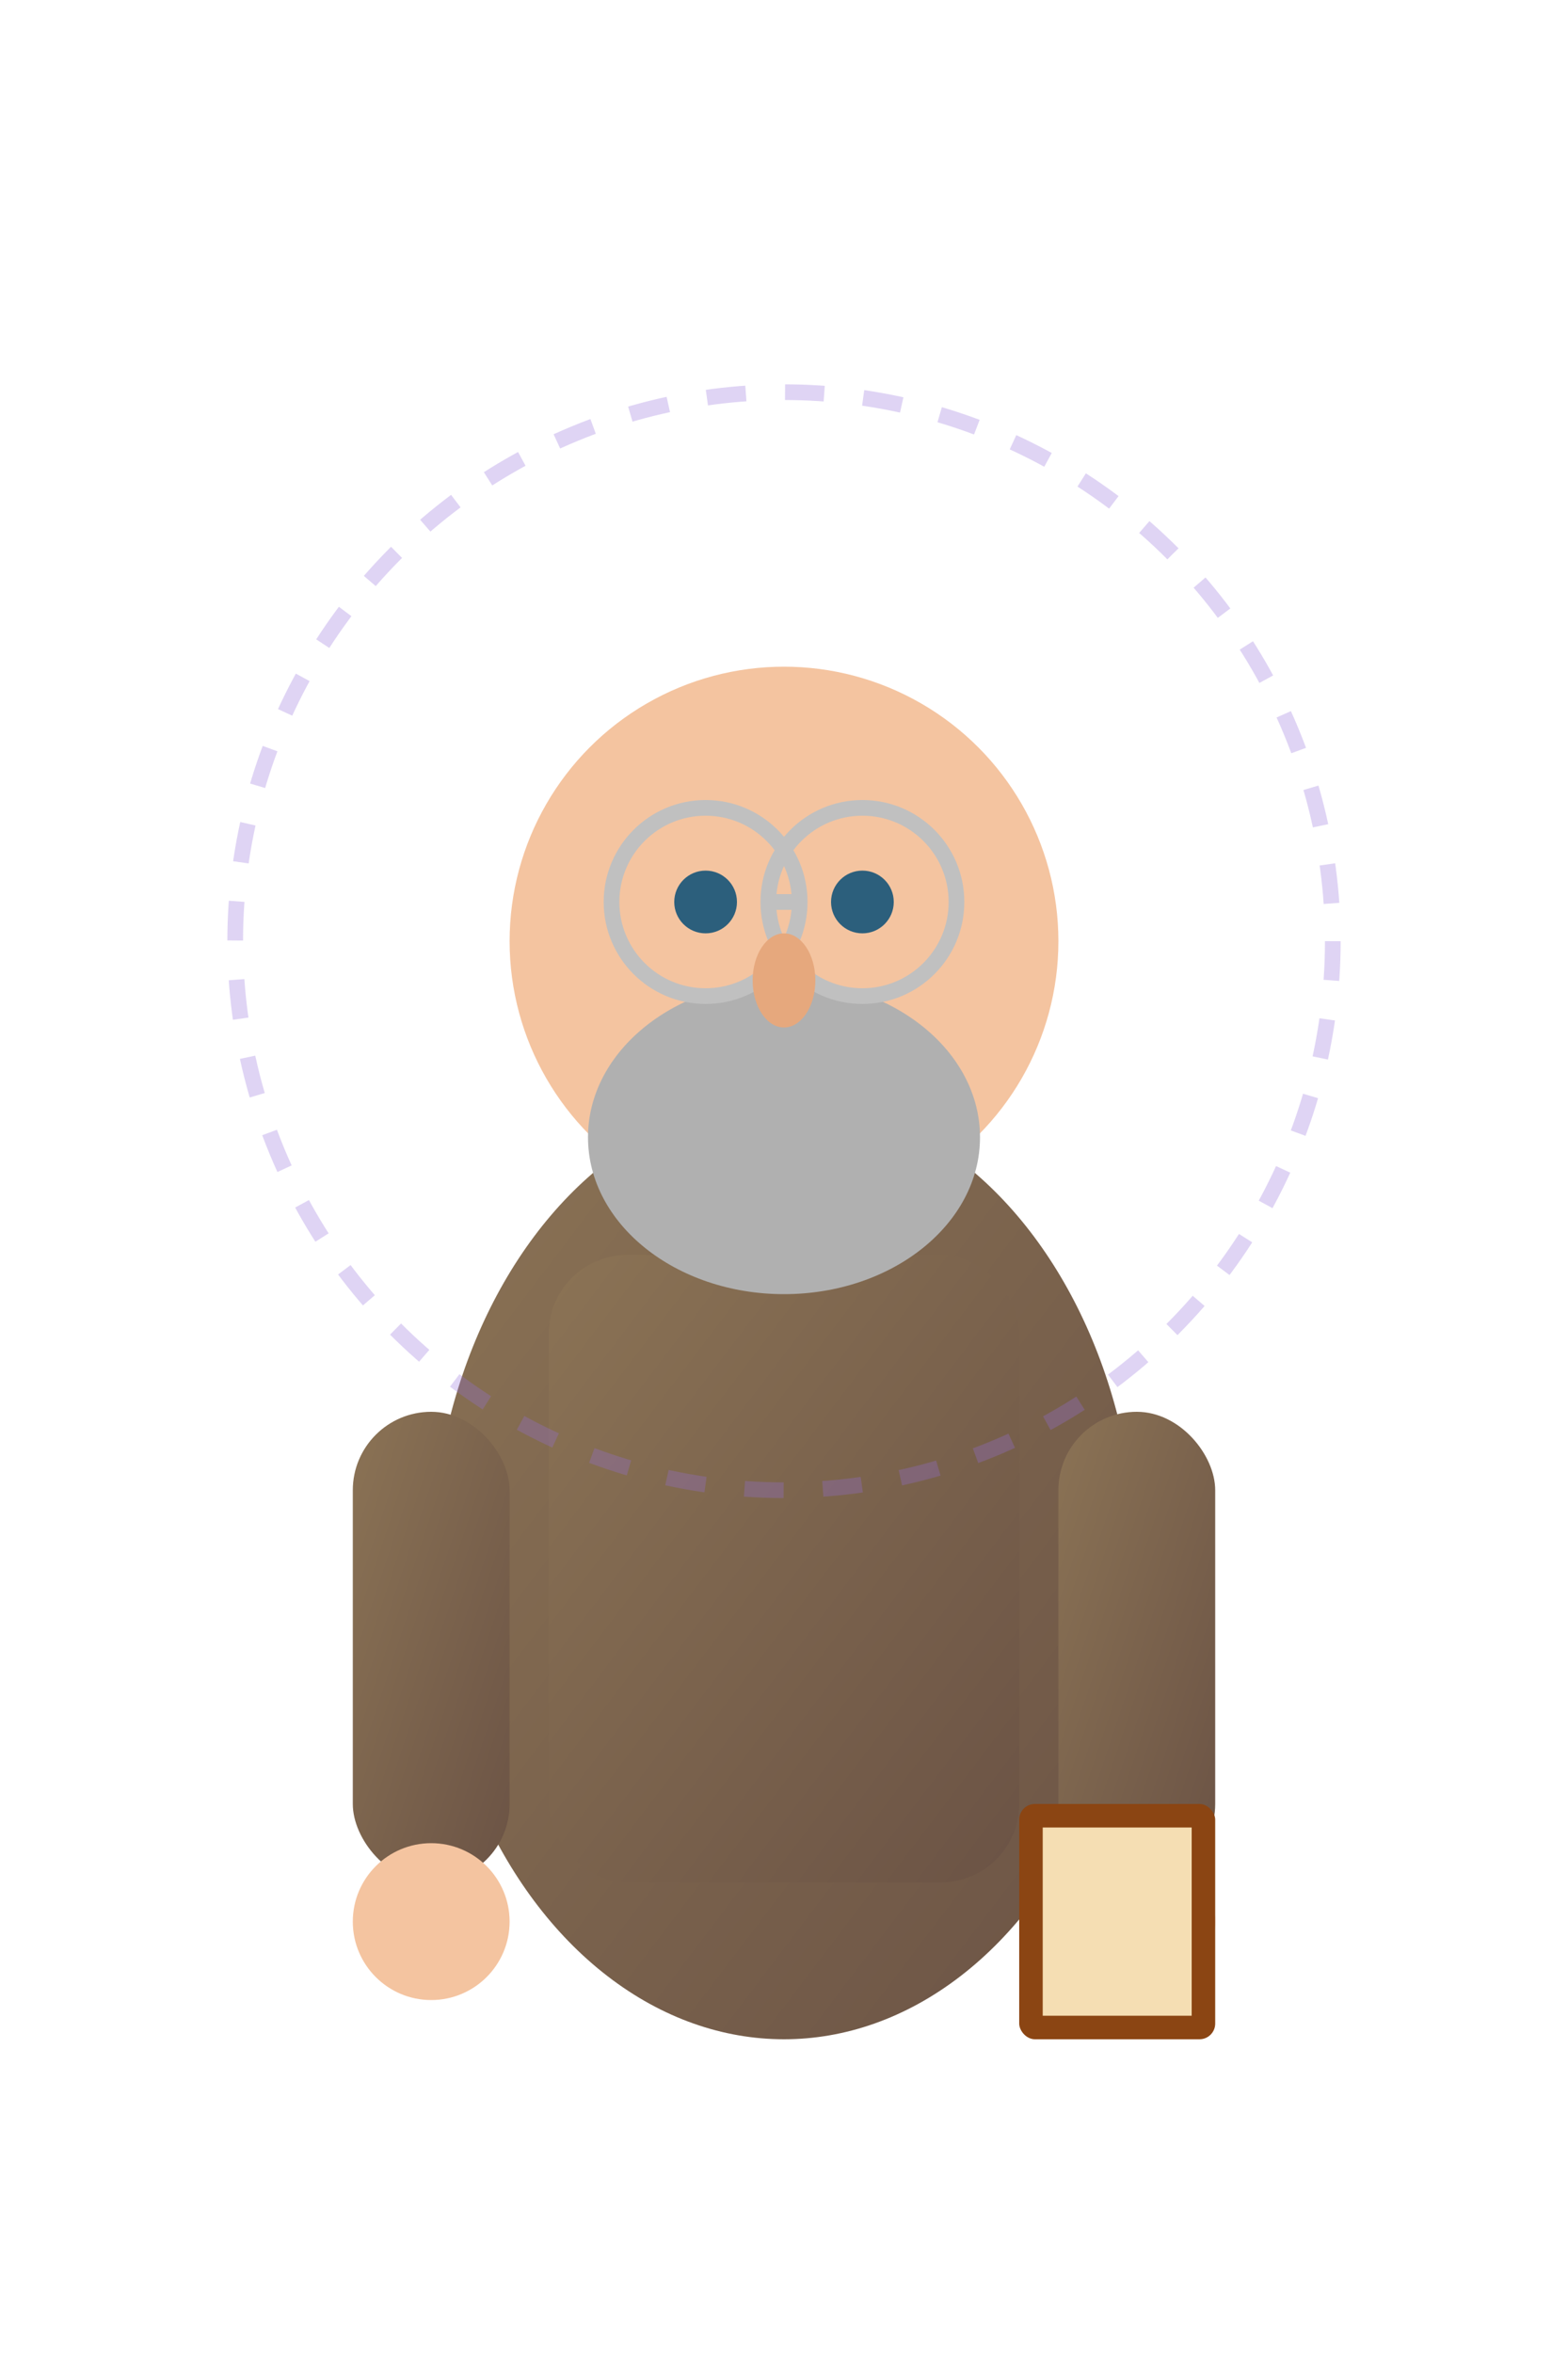 <svg width="200" height="300" xmlns="http://www.w3.org/2000/svg">
  <!-- Professor LeStrange - Distinguished archaeologist -->
  <defs>
    <linearGradient id="tweed" x1="0%" y1="0%" x2="100%" y2="100%">
      <stop offset="0%" style="stop-color:#8B7355;stop-opacity:1" />
      <stop offset="100%" style="stop-color:#6B5345;stop-opacity:1" />
    </linearGradient>
  </defs>

  <!-- Body - tweed jacket -->
  <ellipse cx="100" cy="200" rx="45" ry="60" fill="url(#tweed)"/>
  <rect x="70" y="160" width="60" height="80" fill="url(#tweed)" rx="10"/>

  <!-- Arms -->
  <rect x="45" y="180" width="20" height="60" fill="url(#tweed)" rx="10"/>
  <rect x="135" y="180" width="20" height="60" fill="url(#tweed)" rx="10"/>

  <!-- Hands -->
  <circle cx="55" cy="245" r="10" fill="#F4C4A0"/>
  <circle cx="145" cy="245" r="10" fill="#F4C4A0"/>

  <!-- Head -->
  <circle cx="100" cy="120" r="35" fill="#F4C4A0"/>

  <!-- Grey beard -->
  <ellipse cx="100" cy="145" rx="25" ry="20" fill="#B0B0B0"/>

  <!-- Wire-rimmed spectacles -->
  <circle cx="90" cy="115" r="12" fill="none" stroke="#C0C0C0" stroke-width="2"/>
  <circle cx="110" cy="115" r="12" fill="none" stroke="#C0C0C0" stroke-width="2"/>
  <line x1="102" y1="115" x2="98" y2="115" stroke="#C0C0C0" stroke-width="2"/>

  <!-- Eyes -->
  <circle cx="90" cy="115" r="4" fill="#2C5F7C"/>
  <circle cx="110" cy="115" r="4" fill="#2C5F7C"/>

  <!-- Nose -->
  <ellipse cx="100" cy="125" rx="4" ry="6" fill="#E6A87D"/>

  <!-- Book in hand -->
  <rect x="130" y="230" width="25" height="30" fill="#8B4513" rx="2"/>
  <rect x="133" y="233" width="19" height="24" fill="#F5DEB3"/>

  <!-- Mystery aura -->
  <circle cx="100" cy="120" r="70" fill="none" stroke="#9370DB" stroke-width="2" opacity="0.3" stroke-dasharray="5,5"/>
</svg>